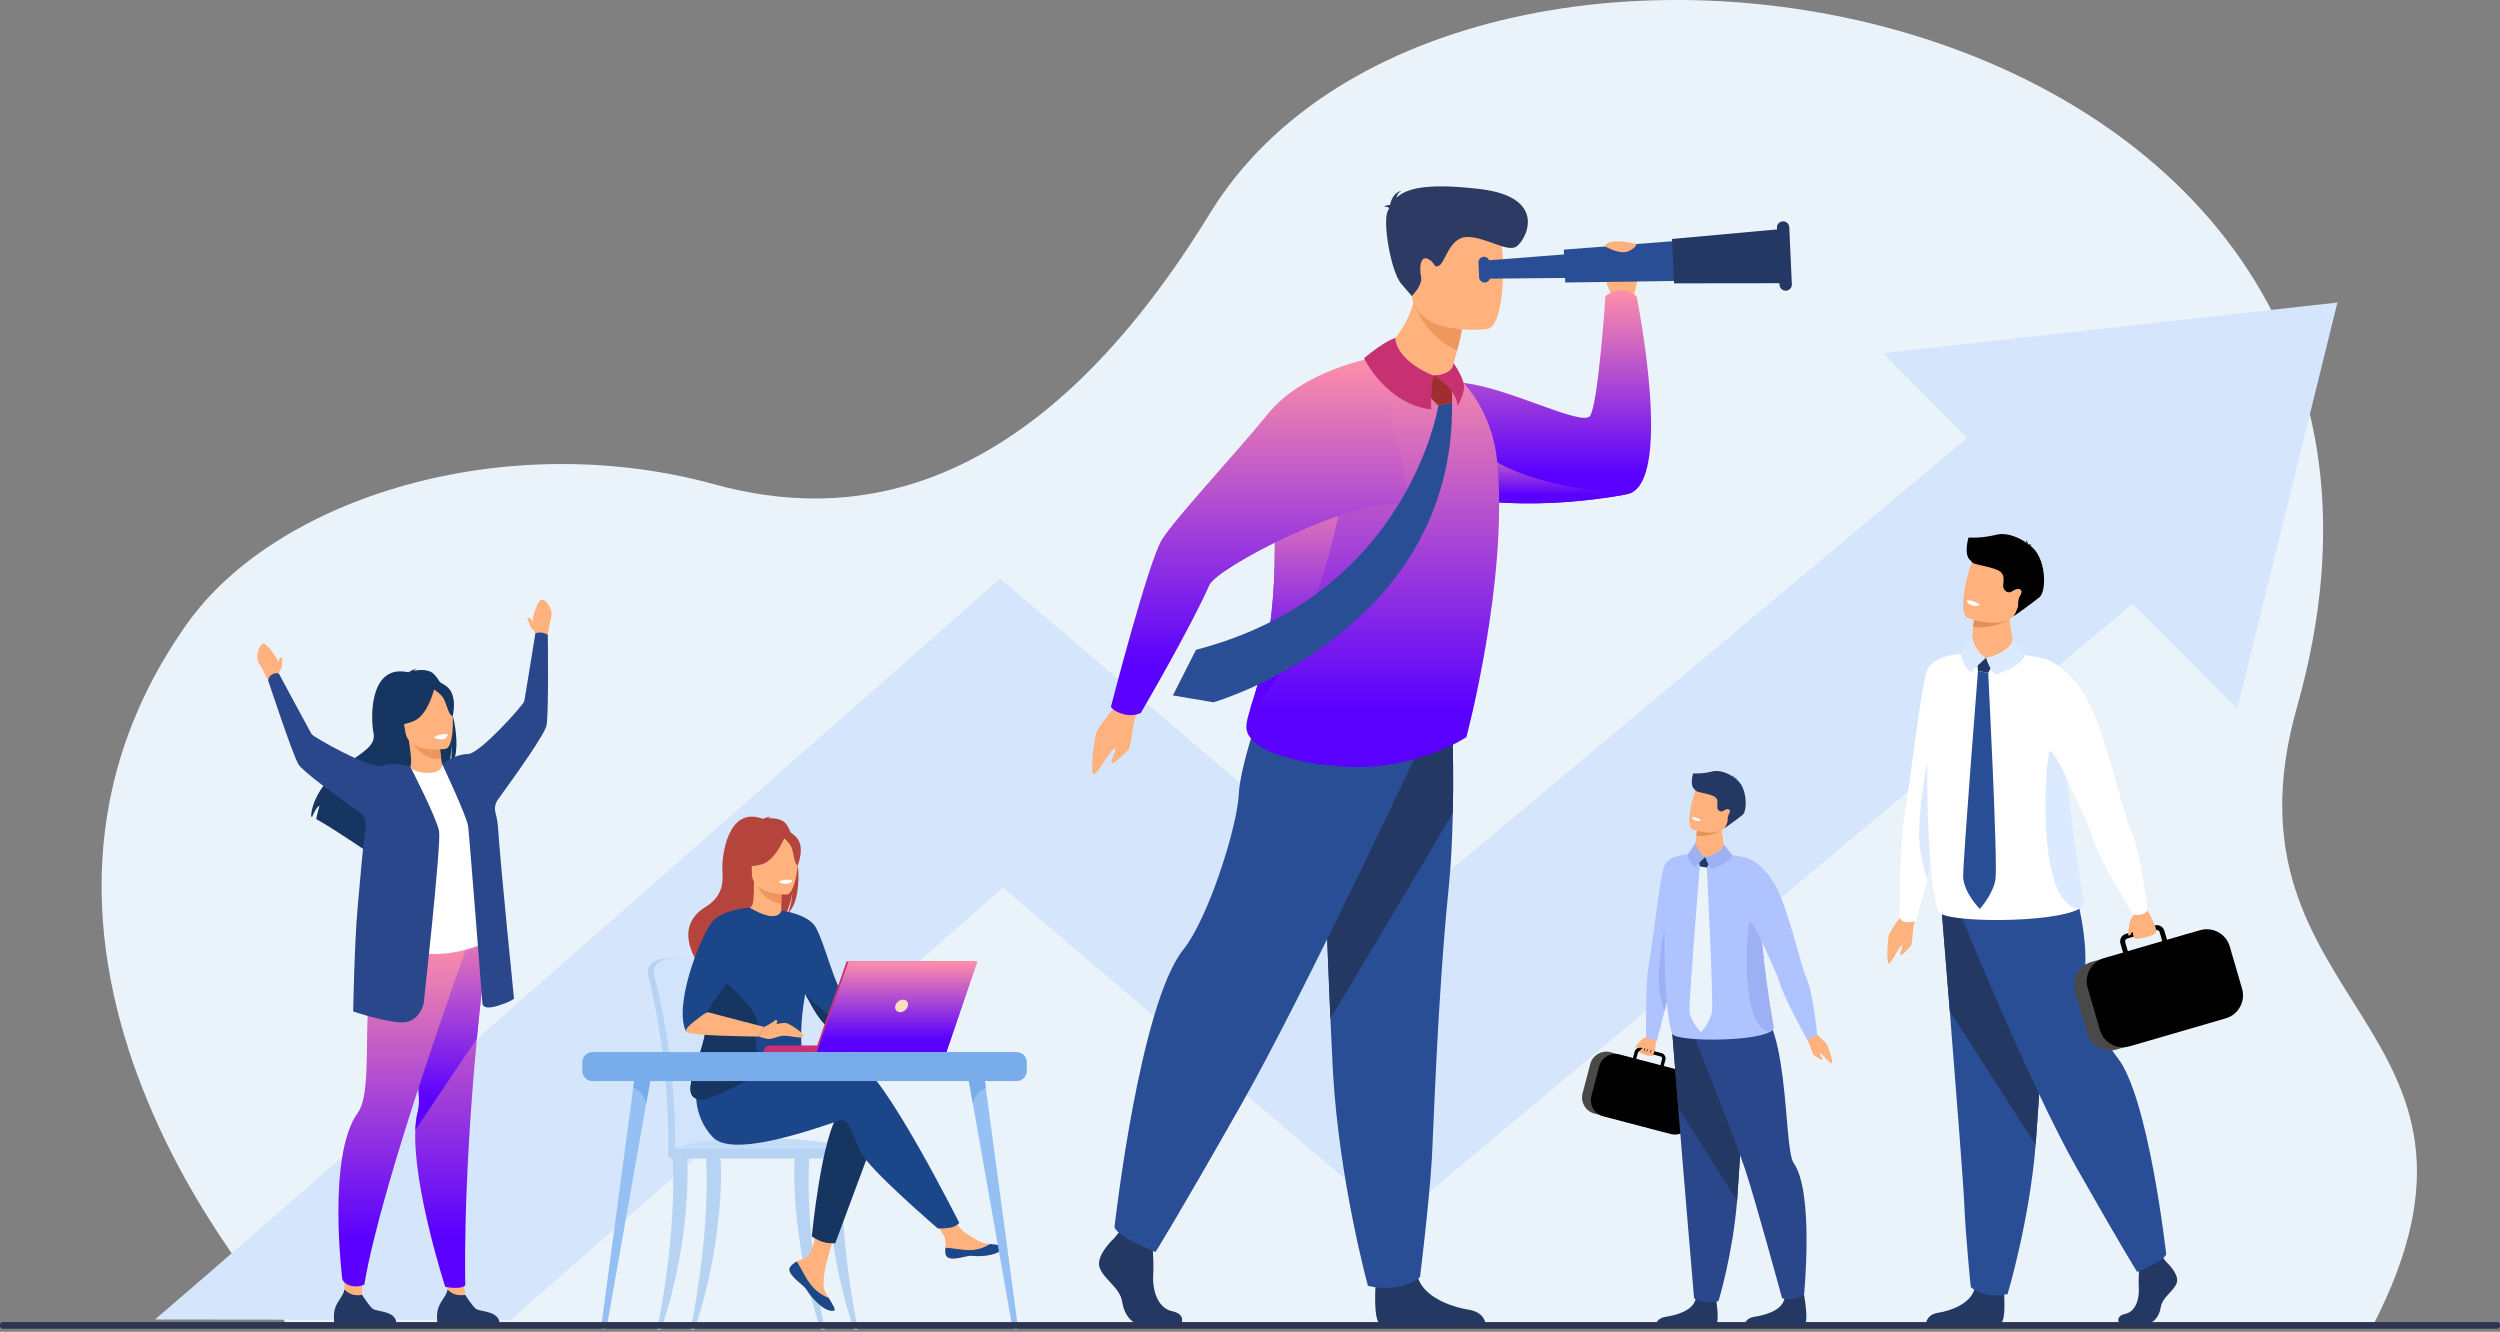 <svg width="428" height="228" viewBox="0 0 428 228" fill="none" xmlns="http://www.w3.org/2000/svg">
<rect x="0" y="0" width="428" height="228" fill="#808080" stroke="none"/>
<path d="M49.461 227.008C49.461 227.008 -9.038 164.838 31.981 106.844C47.288 85.203 86.365 73.052 122.287 82.91C143.505 88.732 175.684 87.873 207.127 36.547C250.005 -33.448 428 -1.62 393.256 121.016C378.621 172.674 433.169 175.025 406.149 227.119L49.461 227.008Z" fill="#EBF3FA"/>
<path d="M366.167 102.465L238.744 209.066L171.7 151.952C159.152 163.002 139.772 180.058 120.277 197.172C106.954 208.869 96.167 218.319 87.424 225.969L26.531 225.898C43.417 211.521 111.408 151.774 157.214 111.396L171.219 99.05L238.991 156.786L338.466 73.565L366.167 102.465Z" fill="#D5E5FB"/>
<path d="M322.335 60.457L383.023 121.329L400.166 51.79L322.335 60.457Z" fill="#D5E5FB"/>
<path d="M123.391 188.719C123.164 183.145 122.675 178.295 122.091 174.915C121.159 169.525 120.319 166.424 120.31 166.392C120.187 165.918 118.413 164 114.469 164.058C110.526 164.118 110.899 166.633 110.899 166.633C110.899 166.717 110.911 166.796 110.927 166.856C110.964 166.986 114.586 180.113 114.429 197.061C114.427 197.298 114.4 197.71 114.417 197.983C114.417 197.985 123.557 198.219 123.559 197.983C123.878 196.502 123.722 192.398 123.391 188.719Z" fill="#B7D3F3"/>
<path d="M124.54 196.976C124.536 197.213 124.412 197.402 124.26 197.402H124.256C124.104 197.399 123.983 197.209 123.981 196.976H116.149C116.146 197.213 116.021 197.402 115.869 197.402H115.866C115.71 197.399 115.587 197.203 115.591 196.963C115.636 192.112 115.359 187.581 114.94 183.584C113.9 173.612 111.974 166.948 111.946 166.856C111.929 166.796 111.919 166.717 111.919 166.633C111.919 166.633 111.545 164.118 115.489 164.058C119.434 163.998 121.208 165.918 121.331 166.392C121.337 166.416 121.813 168.172 122.444 171.329C122.653 172.374 122.879 173.573 123.111 174.915C123.695 178.297 124.184 183.145 124.41 188.719C124.742 192.398 124.858 195.496 124.54 196.976Z" fill="#D2E3FC"/>
<path d="M115.011 197.402H145.719C145.719 197.402 145.004 194.509 127.221 194.939C114.636 195.245 115.011 197.402 115.011 197.402Z" fill="#C5DCF8"/>
<path d="M112.513 227.629C116.073 209.605 115.157 198.545 115.154 198.405C115.144 198.129 115.657 197.876 115.932 197.866C116.21 197.862 117.44 197.784 117.581 198.022C117.767 198.333 118.484 211.96 113.178 227.629H112.513Z" fill="#B7D3F3"/>
<path d="M141.183 227.629C137.623 209.605 138.539 198.545 138.542 198.405C138.552 198.129 138.041 197.876 137.764 197.866C137.485 197.862 136.256 197.784 136.115 198.022C135.929 198.333 135.212 211.96 140.518 227.629H141.183Z" fill="#B7D3F3"/>
<path d="M146.865 227.629C143.305 209.605 144.221 198.545 144.224 198.405C144.234 198.129 143.721 197.876 143.445 197.866C143.167 197.862 141.937 197.784 141.796 198.022C141.61 198.333 140.894 211.96 146.2 227.629H146.865Z" fill="#B7D3F3"/>
<path d="M118.233 227.629C121.793 209.605 120.878 198.545 120.874 198.405C120.865 198.129 121.378 197.876 121.653 197.866C121.931 197.862 123.161 197.784 123.302 198.022C123.488 198.333 124.205 211.96 118.898 227.629H118.233Z" fill="#B7D3F3"/>
<path d="M145.737 198.326H115.031C114.685 198.326 114.401 198.043 114.401 197.697V197.284C114.401 196.938 114.685 196.654 115.031 196.654H145.739C146.085 196.654 146.368 196.938 146.368 197.284V197.697C146.366 198.043 146.083 198.326 145.737 198.326Z" fill="#B7D3F3"/>
<path d="M144.659 170.594L154.867 168.384L155.467 169.848C155.467 169.848 144.204 176.549 143.149 176.223C142.094 175.894 144.659 170.594 144.659 170.594Z" fill="#FFB27D"/>
<path d="M135.379 216.759C135.123 217.052 135.09 217.379 135.217 217.729C135.217 217.73 135.218 217.732 135.22 217.734C135.455 218.381 136.226 219.103 137.125 219.823C137.239 219.915 137.341 219.999 137.43 220.078C137.453 220.099 137.477 220.119 137.498 220.14C137.516 220.156 137.534 220.172 137.552 220.187C138.388 220.959 138.074 221.135 139.578 222.702C141.293 224.486 142.474 224.519 142.809 224.355C143.094 224.216 142.517 223.27 141.876 222.206C141.845 222.155 141.814 222.103 141.782 222.051C141.696 221.91 141.612 221.766 141.528 221.624C140.779 220.344 140.971 219.743 141.148 217.837C141.292 216.288 143.557 209.186 143.557 209.186L140.27 208.62C140.27 208.62 139.28 214.275 138.189 215.146C137.607 215.61 136.953 215.617 136.393 215.96C136.354 215.984 136.315 216.009 136.277 216.034C135.959 216.246 135.636 216.465 135.379 216.759Z" fill="#FFB27D"/>
<path d="M135.379 216.759C135.123 217.052 135.09 217.379 135.217 217.729C135.217 217.73 135.218 217.732 135.22 217.734C135.506 218.379 136.26 219.098 137.128 219.816C137.241 219.91 137.341 219.997 137.43 220.078C137.453 220.099 137.477 220.119 137.498 220.14C137.516 220.156 137.534 220.172 137.552 220.187C138.388 220.959 138.074 221.135 139.578 222.702C141.293 224.486 142.474 224.519 142.809 224.355C143.094 224.216 142.517 223.27 141.876 222.206C141.542 222.083 139.99 221.454 138.819 219.954C137.786 218.637 137.097 216.942 136.393 215.962C136.354 215.986 136.315 216.01 136.277 216.036C135.959 216.246 135.636 216.465 135.379 216.759Z" fill="#1C468A"/>
<path d="M161.884 214.706C162.086 215.721 163.533 215.551 165.149 215.156C166.766 214.761 166.381 215.23 168.68 214.976C170.98 214.722 171.677 213.864 171.747 213.521C171.81 213.217 170.674 213.11 169.454 212.971C169.3 212.953 169.146 212.936 168.993 212.916C167.617 212.743 166.609 211.856 165.358 211.126C164.173 210.435 162.406 207.621 162.406 207.621L159.252 207.87C159.252 207.87 160.908 210.384 161.547 211.477C161.924 212.12 161.903 212.969 161.856 213.627C161.835 213.984 161.812 214.348 161.884 214.706Z" fill="#FFB27D"/>
<path d="M165.149 215.156C166.766 214.761 166.381 215.23 168.68 214.976C170.98 214.722 171.677 213.864 171.747 213.521C171.81 213.217 170.674 213.11 169.454 212.971L169.442 212.994C169.442 212.994 168.064 213.971 166.149 214.018C164.589 214.055 162.937 213.609 161.859 213.627C161.835 213.983 161.812 214.348 161.884 214.706C162.086 215.721 163.533 215.551 165.149 215.156Z" fill="#1C468A"/>
<path d="M154.865 168.384C154.865 168.384 155.616 166.542 156.443 166.468C157.27 166.393 159.9 165.979 160.087 166.354C160.275 166.73 160.087 168.083 159.524 168.571C158.961 169.06 155.467 169.848 155.467 169.848L154.865 168.384Z" fill="#FFB27D"/>
<path d="M149.797 194.539L143 212.832C143 212.832 141.957 212.932 140.955 212.644C140.034 212.379 138.978 211.681 138.978 211.681C138.978 211.681 140.664 194.117 143.755 190.465C146.847 186.811 149.797 194.539 149.797 194.539Z" fill="#163560"/>
<path d="M122.913 187.139C122.913 187.139 142.444 180.535 146.8 181.94C151.156 183.344 164.235 209.366 164.235 209.366C164.235 209.366 163.94 209.759 163.135 210.06C162.385 210.341 160.571 210.322 160.571 210.322C160.571 210.322 148.768 200.205 147.363 197.255C145.959 194.305 145.395 191.494 143.991 191.775C142.586 192.057 125.865 198.661 122.072 194.725C118.279 190.792 119.271 185.68 119.271 185.68L122.913 187.139Z" fill="#1C468A"/>
<path d="M134.048 140.571C133.204 140.092 132.192 140.039 131.485 140.081C131.668 139.893 132.026 139.823 132.026 139.823C131.587 139.759 130.608 140.194 130.608 140.194C124.504 137.843 123.544 146.83 123.672 148.918C123.8 151.005 123.815 153.409 120.767 155.282C114.772 158.967 119.83 165.4 119.83 165.4C119.877 165.427 122.62 170.078 122.62 170.078C122.467 168.39 130.252 159.487 134.314 156.82C135.302 155.363 135.654 152.792 135.68 152.59C135.51 154.629 135.16 155.773 134.848 156.417C138.288 153.252 136.285 141.843 134.048 140.571Z" fill="#B5453C"/>
<path d="M134.073 156.953C134.094 156.962 132.111 157.99 130.621 157.584C129.219 157.202 128.304 155.383 128.321 155.38C128.915 155.261 129.087 154.446 129.074 150.939L129.342 150.993L133.856 151.886C133.856 151.886 133.754 153.307 133.751 154.643C133.747 155.766 133.815 156.833 134.073 156.953Z" fill="#FFB27D"/>
<path d="M133.856 151.884C133.856 151.884 133.754 153.305 133.751 154.642C131.225 154.57 129.889 152.266 129.342 150.989L133.856 151.884Z" fill="#ED975D"/>
<path d="M128.876 150.501C128.876 150.501 127.553 148.41 127.236 146.622C127.009 145.345 127.659 140.613 132.414 141.294C132.414 141.294 133.794 141.43 135.094 142.307C136.126 143.005 137.617 144.51 135.95 148.64L135.518 150.035L128.876 150.501Z" fill="#B5453C"/>
<path d="M134.699 153.151C134.699 153.151 128.724 153.25 128.719 149.528C128.715 145.806 127.941 143.312 131.757 143.092C135.571 142.872 136.314 144.291 136.618 145.533C136.922 146.775 136.254 153.03 134.699 153.151Z" fill="#FFB27D"/>
<path d="M134.479 143.002C134.479 143.002 132.843 147.368 130.333 148.013C127.821 148.659 126.732 147.986 126.732 147.986C126.732 147.986 128.658 146.457 129.058 143.785C129.058 143.787 133.244 140.922 134.479 143.002Z" fill="#B5453C"/>
<path d="M134.073 143.356C134.073 143.356 135.294 144.33 135.592 145.279C135.89 146.227 136.024 148.177 136.592 148.11C136.592 148.11 137.825 145.143 136.44 143.463C134.972 141.683 134.073 143.356 134.073 143.356Z" fill="#B5453C"/>
<path d="M120.767 173.026C120.178 170.555 122.183 165.761 124.276 161.789C126.174 158.19 128.145 155.273 128.323 155.378C133.331 158.351 133.783 155.88 133.783 155.88C133.785 155.88 138.332 156.483 139.62 158.7C141.217 161.451 142.944 169.138 144.659 170.594C144.395 171.4 144.509 171.829 144.789 172.827C144.848 173.041 144.915 173.245 144.988 173.438C145.247 174.14 145.569 174.709 145.849 175.205C144.976 175.734 143.293 176.742 142.054 176.017C140.164 174.91 138.688 171.543 137.858 170.201C137.854 170.196 137.851 170.191 137.848 170.186C136.044 180.399 138.497 182.726 137.256 183.802C135.945 184.94 134.071 183.26 129.949 185.047C127.245 186.22 123.494 187.916 120.968 188.21C119.643 188.366 118.656 188.136 118.334 187.241C117.395 184.642 121.892 177.739 120.767 173.026Z" fill="#1C468A"/>
<path d="M133.372 150.895C133.372 150.895 133.484 151.368 134.66 151.295C134.66 151.295 135.647 151.234 135.618 150.714C135.616 150.714 134.658 150.345 133.372 150.895Z" fill="white"/>
<path d="M118.332 187.243C118.654 188.138 119.643 188.367 120.966 188.212C122.714 187.45 130.266 184.524 130.182 182.543C130.056 179.608 128.731 179.514 129.668 175.892C130.42 172.984 123.442 167.575 122.329 166.4C120.237 170.369 120.178 170.557 120.767 173.028C121.892 177.739 117.395 184.642 118.332 187.243Z" fill="#163560"/>
<path d="M117.478 176.656C118.817 174.776 120.212 173.781 121.13 173.281C120.918 172.737 126.763 165.571 126.763 164.461C126.763 163.336 128.323 155.376 128.323 155.376C128.323 155.376 123.454 155.677 121.767 158.029C119.657 160.971 115.278 172.287 117.478 176.656Z" fill="#1C468A"/>
<path d="M121.13 173.282L130.86 175.821L129.948 177.46C129.948 177.46 118.105 177.378 117.478 176.656C116.85 175.936 121.13 173.282 121.13 173.282Z" fill="#FFB27D"/>
<path d="M137.856 170.203C138.686 171.544 140.16 174.912 142.052 176.019C143.292 176.742 144.975 175.735 145.847 175.206C145.569 174.711 145.245 174.141 144.986 173.439C144.29 173.598 143.442 173.802 142.894 173.967C141.829 174.287 137.856 170.203 137.856 170.203Z" fill="#163560"/>
<path d="M130.86 175.821C130.86 175.821 133.916 174.957 134.644 175.159C135.372 175.362 137.866 177.012 137.515 177.462C137.163 177.91 134.968 177.193 133.956 177.329C132.945 177.465 132.163 177.964 131.435 177.855C130.707 177.747 129.946 177.462 129.946 177.462L130.86 175.821Z" fill="#FFB27D"/>
<path d="M130.86 175.821C130.86 175.821 132.356 175.053 132.781 174.616C132.835 174.561 132.925 174.572 132.967 174.637C133.081 174.816 133.187 175.164 132.663 175.509C131.909 176.006 130.86 175.821 130.86 175.821Z" fill="#FFB27D"/>
<path d="M144.983 180.121H130.726C130.726 179.493 131.234 178.985 131.862 178.985H144.983V180.121Z" fill="#C73172"/>
<path d="M144.942 164.592H166.984L161.698 180.121H139.512L144.942 164.592Z" fill="#C73172"/>
<path d="M167.31 164.594L162.021 180.119H139.837L145.266 164.594H167.31Z" fill="url(#paint0_linear)"/>
<path d="M155.425 172.213C155.288 172.806 154.697 173.287 154.103 173.287C153.509 173.287 153.14 172.806 153.276 172.213C153.414 171.619 154.004 171.138 154.598 171.138C155.192 171.138 155.563 171.62 155.425 172.213Z" fill="#F9DDBF"/>
<path d="M167.31 164.594L162.021 180.121H147.329C157.061 176.799 159.652 166.67 160.087 164.594H167.31Z" fill="url(#paint1_linear)"/>
<path d="M103.318 227.629C103.596 227.629 103.836 227.433 103.883 227.166L106.652 211.474L110.634 188.906L111.747 182.595L108.911 182.514L108.419 186.178L104.964 211.922L102.915 227.182C102.883 227.419 103.072 227.629 103.318 227.629Z" fill="#95C0F4"/>
<path d="M108.419 186.178C110.257 186.989 110.634 188.906 110.634 188.906L111.747 182.595L108.911 182.514L108.419 186.178Z" fill="#78ACEA"/>
<path d="M173.863 227.629C173.585 227.629 173.346 227.433 173.299 227.166L170.53 211.474L166.547 188.906L165.434 182.595L168.271 182.514L168.763 186.178L172.218 211.922L174.266 227.182C174.299 227.419 174.109 227.629 173.863 227.629Z" fill="#95C0F4"/>
<path d="M168.763 186.178C166.926 186.989 166.547 188.906 166.547 188.906L165.434 182.595L168.271 182.514L168.763 186.178Z" fill="#78ACEA"/>
<path d="M101.425 185.073H174.056C175.008 185.073 175.786 184.294 175.786 183.343V181.848C175.786 180.896 175.008 180.118 174.056 180.118H101.425C100.473 180.118 99.695 180.896 99.695 181.848V183.343C99.695 184.294 100.473 185.073 101.425 185.073Z" fill="#78ACEA"/>
<path d="M427.515 227.479H0.485C0.218 227.479 0 227.26 0 226.993V226.828C0 226.561 0.218 226.343 0.485 226.343H427.515C427.782 226.343 428 226.561 428 226.828V226.993C428 227.262 427.782 227.479 427.515 227.479Z" fill="#2E3552"/>
<path d="M281.834 177.477C281.834 177.477 279.951 179.813 280.54 180.132C281.129 180.451 282.685 181.046 283.053 180.671C283.42 180.296 283.535 177.541 283.535 177.541L281.834 177.477Z" fill="#FFB27D"/>
<path d="M281.91 177.516C281.91 177.516 281.14 177.783 280.837 178.184C280.535 178.585 279.865 179.195 280.028 179.365C280.192 179.535 281.155 178.786 281.155 178.786L281.91 177.516Z" fill="#FFB27D"/>
<path d="M288.956 146.272C288.956 146.272 286.833 166.042 286.644 166.605C286.603 166.728 286.437 167.353 286.202 168.254C285.867 169.541 285.396 171.389 284.948 173.145C284.271 175.799 283.652 178.249 283.652 178.249L281.808 177.642C281.808 177.642 281.713 168.034 282.187 165.822C282.663 163.608 284.179 150.017 284.945 148.188C285.708 146.358 288.956 146.272 288.956 146.272Z" fill="#AEC3FF"/>
<path d="M284.54 193.68L272.958 190.643C271.452 190.248 270.541 188.691 270.935 187.183L272.251 182.163C272.646 180.655 274.203 179.745 275.711 180.14L287.293 183.178C288.799 183.573 289.71 185.129 289.314 186.638L287.998 191.657C287.605 193.166 286.048 194.075 284.54 193.68Z" fill="#494949"/>
<path d="M273.78 182.561L272.448 187.639C272.191 188.623 272.486 189.626 273.138 190.317C273.355 190.547 273.61 190.741 273.898 190.89C273.898 190.89 273.898 190.89 273.9 190.89C274.08 190.984 274.272 191.059 274.476 191.112L286.038 194.143C287.551 194.539 289.113 193.627 289.511 192.114L290.843 187.036C291.239 185.523 290.327 183.959 288.814 183.563L284.833 182.519L285.118 181.437C285.249 180.936 284.948 180.422 284.448 180.291L284.011 180.176L281.59 179.542L280.988 179.385C280.747 179.321 280.493 179.355 280.276 179.482C280.059 179.608 279.905 179.812 279.842 180.053L279.557 181.136L277.251 180.53C277.159 180.506 277.07 180.488 276.978 180.474C276.976 180.474 276.976 180.474 276.976 180.474C276.049 180.326 275.132 180.655 274.5 181.294C274.164 181.636 273.91 182.066 273.78 182.561ZM284.265 182.37L280.127 181.286L280.412 180.203C280.46 180.017 280.653 179.904 280.839 179.954L281.878 180.226L283.784 180.726L284.299 180.86C284.334 180.87 284.367 180.885 284.396 180.902C284.522 180.982 284.589 181.137 284.55 181.288L284.265 182.37Z" fill="black"/>
<path d="M282.935 180.723C282.935 180.723 283.449 179.857 283.257 179.555C283.064 179.252 282.37 180.453 282.37 180.453C282.37 180.453 282.844 179.422 282.668 179.252C282.491 179.082 281.765 180.267 281.765 180.267C281.765 180.267 282.216 179.265 282.058 179.231C281.899 179.197 281.36 180.072 281.36 180.072C281.36 180.072 281.64 179.323 281.384 179.359C281.129 179.394 280.575 180.079 280.575 180.079L282.935 180.723Z" fill="#FFB27D"/>
<path d="M286.202 168.253C285.867 169.539 285.396 171.387 284.948 173.143C284.658 172.331 284.292 171.038 284.059 169.266C283.632 165.994 284.945 159.024 284.945 159.024L286.202 168.253Z" fill="#9DB0F4"/>
<path d="M310.496 176.663C310.496 176.663 312.55 178.331 312.804 178.852C313.058 179.373 313.696 181.302 313.662 181.924C313.628 182.545 312.089 180.501 311.636 180.336C311.183 180.171 312.108 181.176 312.005 181.391C311.901 181.606 310.938 180.902 310.569 180.673C310.202 180.443 309.943 178.883 309.396 178.033C308.849 177.185 310.496 176.663 310.496 176.663Z" fill="#FFB27D"/>
<path d="M283.553 226.608H293.79C294.523 226.111 293.592 221.247 293.592 221.247C293.592 221.247 290.798 220.187 290.315 222.342C289.832 224.496 286.757 225.182 285.129 225.445C284.016 225.627 283.663 226.239 283.553 226.608Z" fill="#233862"/>
<path d="M298.735 226.608H308.972C309.705 226.111 308.775 221.247 308.775 221.247C308.775 221.247 305.98 220.187 305.498 222.342C305.014 224.496 301.939 225.182 300.311 225.445C299.198 225.627 298.847 226.239 298.735 226.608Z" fill="#233862"/>
<path d="M286.307 176.994C286.307 176.994 286.767 182.736 287.309 189.636C288.043 199.011 290.026 222.253 290.026 222.253C290.026 222.253 291.325 223.362 294.204 222.755C294.204 222.755 296.654 214.737 297.387 205.584C297.398 205.433 297.41 205.283 297.421 205.132C298.102 195.816 299.162 176.197 299.162 176.197L286.307 176.994Z" fill="#2B478B"/>
<path d="M286.15 175.01C286.15 175.01 286.767 182.736 287.309 189.636L297.389 205.585C297.4 205.435 297.411 205.284 297.423 205.134C298.104 195.818 299.164 176.198 299.164 176.198L286.15 175.01Z" fill="#233862"/>
<path d="M289.087 175.01C289.087 175.01 296.398 193.209 298.735 200.106C300.4 205.021 305.095 222.257 305.095 222.257C305.095 222.257 307.137 222.878 308.852 221.677C308.852 221.677 310.598 204.066 307.071 199.101C305.198 196.467 306.605 171.714 299.015 171.502C291.426 171.292 289.087 175.01 289.087 175.01Z" fill="#2B478B"/>
<path d="M303.019 176.663C299.97 178.383 286.911 178.344 286.305 176.994C284.954 173.98 284.616 158.663 285.254 153.964C285.254 153.964 285.584 146.743 286.305 147.062C291.129 144.845 298.937 146.858 298.937 146.858C301.043 147.478 300.861 152.289 301.449 159.045C301.525 159.916 301.607 160.823 301.701 161.76C302.117 165.932 302.721 170.725 303.64 175.781C303.703 176.114 303.472 176.409 303.019 176.663Z" fill="#AEC3FF"/>
<path d="M295.33 146.047C295.249 147.339 293.565 147.193 291.539 146.73C289.514 146.269 290.247 145.075 290.247 145.075C290.247 145.075 290.277 144.157 290.406 143.058C290.453 142.659 290.511 142.233 290.587 141.82C290.623 141.618 290.663 141.419 290.709 141.226C290.972 140.09 294.754 141.186 294.727 141.492C294.654 142.317 295.251 145.033 295.33 146.047Z" fill="#FFB27D"/>
<path d="M290.99 148.301L290.83 146.517L293.071 146.94L292.209 148.533L290.99 148.301Z" fill="#233862"/>
<path d="M290.296 144.235L288.956 146.272C288.956 146.272 288.956 147.525 290.118 148.434L291.95 146.728C291.951 146.728 290.767 146.277 290.296 144.235Z" fill="#9DB0F4"/>
<path d="M291.951 146.728C291.951 146.728 292.332 148.091 293.065 148.716C293.065 148.716 295.924 147.947 296.607 146.481L295.117 144.558C295.117 144.558 295.044 146.013 291.951 146.728Z" fill="#9DB0F4"/>
<path d="M294.749 142.134C294.749 142.134 292.929 143.345 290.406 143.058C290.453 142.659 290.511 142.233 290.587 141.82C291.086 141.699 291.502 141.625 291.502 141.625L294.749 142.134Z" fill="#E2915A"/>
<path d="M295.905 140.759C295.015 143.207 291.769 142.583 290.385 142.189C289.995 142.079 289.754 141.987 289.754 141.987C289.327 141.793 289.194 141.047 289.231 140.105C289.306 138.241 290.04 135.61 290.464 134.975C291.1 134.02 292.16 133.051 295.309 134.402C298.462 135.754 297.046 137.621 295.905 140.759Z" fill="#FFB27D"/>
<path d="M298.337 139.501C297.343 140.312 295.207 141.812 295.207 141.812C295.207 141.812 295.445 141.531 295.735 140.722C295.767 140.629 295.779 140.495 295.774 140.353C295.761 139.956 295.858 139.56 296.065 139.221C296.194 139.009 296.243 138.791 296.078 138.636C295.808 138.38 295.347 138.615 295.046 138.822C294.846 138.958 294.584 138.966 294.379 138.838C294.377 138.838 294.376 138.836 294.376 138.836C293.526 138.304 294.463 137.367 293.774 136.589C293.083 135.81 290.095 135.703 290.215 135.216C289.196 134.64 289.838 132.514 289.857 132.401C289.857 132.401 291.322 132.53 293.149 132.074C294.633 131.702 296.269 132.655 296.787 133.046C296.787 132.952 296.771 132.821 296.704 132.684C296.704 132.684 296.929 132.905 296.924 133.164C296.947 133.187 296.957 133.203 296.95 133.206C296.95 133.206 297.246 133.2 297.418 133.315C297.418 133.315 297.292 133.274 297.232 133.351C297.225 133.359 297.216 133.365 297.206 133.37C299.191 134.775 299.162 138.827 298.337 139.501Z" fill="#233862"/>
<path d="M291.209 140.404C291.209 140.404 291.048 140.713 290.246 140.458C290.246 140.458 289.571 140.243 289.683 139.888C289.683 139.887 290.411 139.798 291.209 140.404Z" fill="white"/>
<path d="M290.99 148.362C290.99 148.362 289.202 170.965 289.226 172.849C289.251 174.733 291.209 176.725 291.209 176.725C291.209 176.725 292.769 175.018 293.073 173.216C293.377 171.415 292.21 148.595 292.21 148.595L290.99 148.362Z" fill="#EBF3FA"/>
<path d="M298.939 146.86C298.939 146.86 301.826 147.551 304.109 151.936C306.393 156.321 308.195 165.165 309.284 167.5C310.375 169.835 311.121 177.187 311.121 177.187L309.396 178.033C309.396 178.033 305.229 170.499 304.614 168.028C304.281 166.691 299.187 155.99 299.187 155.99L298.939 146.86Z" fill="#AEC3FF"/>
<path d="M303.019 176.663C303.017 176.663 303.017 176.663 303.015 176.663C297.578 175.881 299.136 157.886 299.564 157.815C299.991 157.744 301.554 161.032 301.554 161.032L301.703 161.762C302.119 165.934 302.722 170.727 303.642 175.782C303.703 176.114 303.472 176.409 303.019 176.663Z" fill="#9DB0F4"/>
<path d="M370.855 216.032C370.855 216.032 373.119 218.098 372.677 219.566C372.235 221.034 370.193 222.013 369.917 223.807C369.64 225.602 368.536 226.58 367.543 226.58C366.549 226.58 362.804 226.58 362.804 226.58C362.804 226.58 362.073 225.317 363.84 224.937C365.607 224.557 366.274 222.448 366.162 220.492C366.052 218.535 366.327 215.925 366.327 215.925L370.082 215.054L370.855 216.032Z" fill="#233862"/>
<path d="M343.083 221.375C343.083 221.375 343.489 226.076 342.495 226.567L329.776 226.541C329.776 226.541 329.776 225.073 331.818 224.746C333.861 224.419 337.45 223.223 338.058 220.56C338.665 217.896 343.083 221.375 343.083 221.375Z" fill="#233862"/>
<path d="M332.344 154.961C332.344 154.961 333.016 163.203 333.804 173.11C334.875 186.567 336.165 203.097 336.291 206.229C336.511 211.666 337.396 220.364 337.396 220.364C337.396 220.364 339.494 222.43 343.691 221.56C343.691 221.56 347.431 209.143 348.499 196.005C348.515 195.789 348.533 195.572 348.549 195.356C349.543 181.981 351.088 153.819 351.088 153.819L332.344 154.961Z" fill="#2A4E96"/>
<path d="M332.344 154.961C332.344 154.961 333.016 163.203 333.804 173.11L348.499 196.006C348.515 195.791 348.533 195.574 348.549 195.357C349.543 181.982 351.088 153.82 351.088 153.82L332.344 154.961Z" fill="#233862"/>
<path d="M335.408 155.94C335.408 155.94 347.499 185.787 355.451 199.814C363.403 213.841 365.887 217.755 365.887 217.755C365.887 217.755 370.442 215.961 370.857 214.737C370.857 214.737 367.816 187.658 362.492 181.057C359.484 177.327 356.888 169.051 357.019 165.135C357.243 158.382 354.707 150.556 354.707 150.556L335.408 155.94Z" fill="#2A4E96"/>
<path d="M325.752 156.379C325.752 156.379 323.494 159.436 323.327 160.251C323.161 161.067 322.967 163.98 323.237 164.832C323.507 165.685 324.915 162.288 325.485 161.897C326.054 161.505 325.129 163.234 325.35 163.497C325.572 163.759 326.659 162.436 327.088 161.983C327.517 161.531 327.316 159.267 327.773 157.89C328.229 156.513 325.752 156.379 325.752 156.379Z" fill="#FFB27D"/>
<path d="M335.709 111.952C335.709 111.952 332.658 140.353 332.386 141.162C332.327 141.339 332.089 142.237 331.75 143.531C331.27 145.38 330.592 148.033 329.948 150.558C328.977 154.37 327.928 157.668 327.928 157.668C327.928 157.668 327.467 157.966 326.357 157.872C325.599 157.808 325.19 157.16 325.19 157.16C325.19 157.16 325.302 143.216 325.981 140.038C326.664 136.858 328.842 117.332 329.944 114.704C331.043 112.075 335.709 111.952 335.709 111.952Z" fill="white"/>
<path d="M331.75 143.531C331.27 145.38 330.592 148.033 329.948 150.558C329.533 149.391 329.006 147.533 328.672 144.988C328.059 140.289 329.944 130.275 329.944 130.275L331.75 143.531Z" fill="#DCEAFF"/>
<path d="M355.911 155.613C351.532 158.084 332.77 158.029 331.901 156.089C329.959 151.759 329.474 129.754 330.389 123.004C330.389 123.004 330.864 112.631 331.901 113.089C338.83 109.906 350.048 112.796 350.048 112.796C353.072 113.688 352.812 120.598 353.656 130.304C353.765 131.555 353.885 132.859 354.021 134.206C354.618 140.199 355.485 147.084 356.806 154.346C356.895 154.824 356.561 155.248 355.911 155.613Z" fill="white"/>
<path d="M344.866 111.63C344.75 113.486 342.33 113.275 339.421 112.61C336.513 111.948 337.565 110.231 337.565 110.231C337.565 110.231 337.607 108.913 337.791 107.333C337.859 106.759 337.942 106.149 338.053 105.555C338.105 105.265 338.162 104.979 338.227 104.702C338.607 103.069 344.039 104.645 344 105.084C343.894 106.272 344.751 110.171 344.866 111.63Z" fill="#FFB27D"/>
<path d="M338.629 114.868L338.4 112.304L341.62 112.911L340.38 115.201L338.629 114.868Z" fill="#233862"/>
<path d="M337.633 109.024L335.709 111.952C335.709 111.952 335.709 113.753 337.379 115.059L340.01 112.609C340.01 112.609 338.309 111.96 337.633 109.024Z" fill="#DCEAFF"/>
<path d="M340.01 112.609C340.01 112.609 340.555 114.565 341.609 115.463C341.609 115.463 345.717 114.358 346.696 112.254L344.557 109.492C344.557 109.49 344.454 111.581 340.01 112.609Z" fill="#DCEAFF"/>
<path d="M344.03 106.008C344.03 106.008 341.415 107.747 337.791 107.335C337.859 106.76 337.942 106.15 338.053 105.556C338.769 105.383 339.367 105.275 339.367 105.275L344.03 106.008Z" fill="#E2915A"/>
<path d="M345.69 104.032C344.412 107.55 339.746 106.652 337.761 106.087C337.201 105.928 336.854 105.797 336.854 105.797C336.241 105.519 336.05 104.448 336.103 103.095C336.209 100.417 337.267 96.636 337.874 95.725C338.787 94.355 340.309 92.962 344.835 94.902C349.362 96.84 347.329 99.523 345.69 104.032Z" fill="#FFB27D"/>
<path d="M349.185 102.224C347.756 103.389 344.688 105.545 344.688 105.545C344.688 105.545 345.03 105.142 345.447 103.978C345.494 103.846 345.51 103.653 345.504 103.448C345.486 102.878 345.624 102.308 345.923 101.823C346.111 101.519 346.177 101.205 345.941 100.981C345.552 100.614 344.891 100.951 344.457 101.248C344.17 101.444 343.795 101.456 343.5 101.273C343.499 101.271 343.497 101.271 343.496 101.27C342.275 100.506 343.622 99.159 342.631 98.041C341.638 96.923 337.346 96.771 337.518 96.069C336.052 95.242 336.976 92.186 337.003 92.025C337.003 92.025 339.105 92.211 341.732 91.555C343.863 91.02 346.213 92.389 346.957 92.953C346.957 92.819 346.934 92.63 346.839 92.432C346.839 92.432 347.161 92.751 347.156 93.123C347.188 93.156 347.203 93.178 347.193 93.185C347.193 93.185 347.619 93.177 347.866 93.34C347.866 93.34 347.685 93.284 347.599 93.392C347.59 93.405 347.577 93.413 347.562 93.421C350.412 95.434 350.37 101.257 349.185 102.224Z" fill="black"/>
<path d="M338.943 103.524C338.943 103.524 338.714 103.967 337.561 103.6C337.561 103.6 336.592 103.291 336.754 102.781C336.752 102.779 337.798 102.652 338.943 103.524Z" fill="white"/>
<path d="M338.63 114.868C338.63 114.868 336.06 147.341 336.095 150.046C336.131 152.752 338.942 155.613 338.942 155.613C338.942 155.613 341.182 153.162 341.62 150.572C342.057 147.983 340.38 115.201 340.38 115.201L338.63 114.868Z" fill="#2A4E96"/>
<path d="M355.911 155.613C355.909 155.613 355.909 155.613 355.906 155.613C348.095 154.489 350.333 128.639 350.946 128.537C351.559 128.435 353.805 133.157 353.805 133.157L354.021 134.206C354.618 140.2 355.485 147.084 356.806 154.346C356.895 154.824 356.561 155.248 355.911 155.613Z" fill="#DCEAFF"/>
<path d="M378.872 174.87L362.354 179.676C360.205 180.303 357.933 179.055 357.309 176.906L355.226 169.749C354.6 167.6 355.848 165.328 357.997 164.703L374.514 159.897C376.663 159.27 378.935 160.518 379.56 162.667L381.642 169.825C382.269 171.974 381.023 174.244 378.872 174.87Z" fill="#494949"/>
<path d="M357.403 169.109L359.51 176.349C359.917 177.751 361.023 178.77 362.337 179.141C362.772 179.264 363.232 179.316 363.698 179.285C363.699 179.285 363.699 179.285 363.699 179.285H363.701C363.991 179.267 364.283 179.217 364.575 179.133L381.061 174.335C383.218 173.707 384.471 171.428 383.843 169.271L381.736 162.03C381.107 159.872 378.828 158.62 376.671 159.248L370.994 160.9L370.544 159.355C370.337 158.641 369.586 158.23 368.873 158.437L368.25 158.618L364.796 159.623L363.939 159.872C363.594 159.973 363.308 160.203 363.134 160.518C362.961 160.835 362.921 161.199 363.021 161.544L363.471 163.09L360.183 164.046C360.052 164.083 359.927 164.128 359.804 164.177C359.804 164.179 359.802 164.179 359.801 164.179H359.799C358.548 164.682 357.658 165.763 357.354 167.017V167.019C357.192 167.685 357.197 168.402 357.403 169.109ZM370.183 161.133L364.283 162.85L363.834 161.305C363.756 161.039 363.91 160.759 364.177 160.682L365.659 160.251L368.376 159.46L369.109 159.246C369.159 159.232 369.209 159.225 369.259 159.227C369.473 159.23 369.67 159.372 369.734 159.589L370.183 161.133Z" fill="black"/>
<path d="M365.235 156.511C365.235 156.511 364.722 160.795 365.683 160.733C366.645 160.672 368.993 160.211 369.154 159.474C369.315 158.736 367.355 155.296 367.355 155.296L365.235 156.511Z" fill="#FFB27D"/>
<path d="M365.358 156.5C365.358 156.5 364.623 157.413 364.56 158.131C364.497 158.85 364.146 160.106 364.476 160.186C364.805 160.267 365.407 158.623 365.407 158.623L365.358 156.5Z" fill="#FFB27D"/>
<path d="M350.049 112.796C350.049 112.796 354.199 113.79 357.477 120.09C360.757 126.389 363.347 139.096 364.913 142.45C366.479 145.803 367.67 155.867 367.67 155.867C367.67 155.867 367.426 156.367 366.583 156.55C365.928 156.693 365.256 156.636 365.256 156.636C365.256 156.636 359.089 146.757 358.204 143.208C357.725 141.287 350.407 125.914 350.407 125.914L350.049 112.796Z" fill="white"/>
<path d="M76.845 222.42L76.224 217.942L78.834 215.761L79.658 221.689L76.845 222.42Z" fill="#FFB27D"/>
<path d="M85.516 226.419H74.871C74.871 226.419 74.615 224.797 75.172 223.566C75.704 222.384 76.535 221.656 76.609 220.752C77.285 221.447 78.117 221.896 79.656 221.689C79.846 221.994 80.873 223.63 81.503 224.082C82.2 224.582 85.302 224.404 85.516 226.419Z" fill="#233862"/>
<path d="M83.377 161.969C82.681 167.568 82.111 172.849 81.648 177.768C79.171 203.985 79.658 220.009 79.658 220.009C79.658 220.009 79.478 220.483 77.942 220.489C77.075 220.494 76.224 220.305 76.224 220.305C76.224 220.305 70.678 203.186 71.106 193.444C71.157 192.272 71.295 191.207 71.538 190.29C72.868 185.306 66.613 166.244 73.413 159.145C80.211 152.048 83.697 159.399 83.377 161.969Z" fill="url(#paint2_linear)"/>
<path d="M83.377 161.969C82.681 167.568 82.111 172.849 81.648 177.768L71.106 193.444C71.157 192.272 71.295 191.207 71.538 190.29C72.868 185.306 66.613 166.244 73.413 159.145C80.211 152.048 83.697 159.399 83.377 161.969Z" fill="url(#paint3_linear)"/>
<path d="M91.754 108.556C91.754 108.556 91.497 107.276 91.209 106.3C91.081 105.868 91.973 103.031 92.589 102.682C93.206 102.332 94.813 104.243 94.358 105.711C94.125 106.465 93.741 108.917 93.741 108.917L91.754 108.556Z" fill="#FFB27D"/>
<path d="M91.754 108.556C91.754 108.556 91.419 107.815 91.117 107.693C90.814 107.574 90.489 106.36 90.267 105.879C90.267 105.879 90.482 105.565 90.858 105.97C91.088 106.218 91.597 106.941 91.597 106.941L91.754 108.556Z" fill="#FFB27D"/>
<path d="M47.812 112.859C47.748 112.993 47.657 113.234 47.576 113.461C47.575 113.399 47.575 113.338 47.573 113.278C47.568 112.828 45.887 110.375 45.194 110.221C44.502 110.067 43.526 112.365 44.39 113.636C44.833 114.288 45.918 116.521 45.918 116.521L47.711 115.595C47.711 115.595 47.814 114.788 48.068 114.584C48.322 114.38 48.277 113.126 48.35 112.6C48.351 112.6 48.054 112.362 47.812 112.859Z" fill="#FFB27D"/>
<path d="M58.995 221.077C58.844 219.642 58.807 215.866 58.807 215.866C58.807 215.866 62.653 214.636 62.513 215.481C61.817 219.632 62.006 221.687 62.006 221.687L60.451 222.616L58.995 221.077Z" fill="#FFB27D"/>
<path d="M80.164 161.485C80.164 161.485 65.304 202.221 62.378 219.89C62.378 219.89 61.7 220.356 60.437 220.201C59.003 220.026 58.609 219.029 58.609 219.029C58.609 219.029 55.925 197.852 61.26 190.498C64.925 185.448 59.679 163.262 68.217 161.483C76.756 159.706 80.164 161.485 80.164 161.485Z" fill="url(#paint4_linear)"/>
<path d="M77.525 122.516C77.525 122.515 77.525 122.515 77.525 122.516C77.522 122.497 77.519 122.479 77.512 122.463C77.425 122.104 77.331 121.751 77.229 121.401C77.229 121.4 77.229 121.4 77.229 121.4C76.918 120.329 76.548 119.309 76.148 118.408C75.918 117.891 75.68 117.413 75.436 116.987C75.399 116.921 75.363 116.859 75.328 116.798L75.326 116.796C74.751 115.831 74.161 115.163 73.628 114.958C72.657 114.582 71.576 114.687 70.832 114.841C70.996 114.613 71.366 114.483 71.366 114.483C70.89 114.483 69.919 115.098 69.919 115.098C63.074 113.568 63.475 123.249 63.942 125.444C64.406 127.638 62.202 128.705 59.095 130.951C53.164 135.236 53.263 139.777 53.263 139.777C53.316 139.799 53.374 139.825 53.436 139.856C53.674 139.268 54.18 138.157 54.711 137.92C54.697 137.972 54.264 139.414 54.142 140.22C55.044 140.718 56.295 141.489 57.653 142.359C57.653 142.359 57.653 142.359 57.655 142.361C59.472 143.523 61.475 144.861 63.082 145.947C63.006 145.505 62.93 144.874 63.042 144.518L63.553 146.104L63.62 146.311C64.645 147.005 65.455 147.562 65.864 147.847C65.906 147.876 65.943 147.902 65.977 147.924C66.097 148.007 66.162 148.052 66.162 148.052C66.026 147.492 66.623 146.031 67.628 144.19C67.698 144.062 67.77 143.931 67.845 143.798C68.168 143.215 68.531 142.602 68.921 141.969C69.062 141.741 69.203 141.511 69.35 141.28C69.35 141.278 69.351 141.278 69.351 141.278C69.469 141.091 69.589 140.904 69.712 140.715L69.714 140.714C70.005 140.264 70.306 139.811 70.614 139.357C71.41 138.183 72.251 137.016 73.085 135.946C74.293 134.388 75.48 133.033 76.473 132.148C76.506 132.082 76.536 132.012 76.564 131.944C76.719 131.583 76.839 131.182 76.931 130.774C76.96 130.651 76.986 130.528 77.009 130.405C77.256 129.103 77.261 127.81 77.258 127.502C77.337 128.761 77.307 129.711 77.222 130.428C77.203 130.585 77.182 130.731 77.159 130.867V130.868C77.106 131.174 77.046 131.428 76.98 131.638C77.141 131.436 77.286 131.216 77.412 130.973C77.494 130.816 77.57 130.65 77.637 130.477C78.434 128.428 78.219 125.377 77.525 122.516Z" fill="#163560"/>
<path d="M76.239 132.326C76.261 132.333 74.323 133.736 72.677 133.54C71.13 133.355 69.871 131.572 69.892 131.566C70.504 131.347 70.555 130.454 69.989 126.738L70.282 126.751L75.209 126.988C75.209 126.988 75.324 128.51 75.533 129.93C75.708 131.119 75.947 132.239 76.239 132.326Z" fill="#FFB27D"/>
<path d="M75.209 126.986C75.209 126.986 75.324 128.509 75.533 129.928C72.844 130.252 71.065 128.018 70.283 126.75L75.209 126.986Z" fill="#ED975D"/>
<path d="M69.711 126.303C69.711 126.303 67.977 124.295 67.358 122.448C66.916 121.131 66.859 116.009 72.008 115.982C72.008 115.982 73.494 115.908 75.01 116.634C76.216 117.21 78.033 118.573 76.918 123.214L76.679 124.761L69.711 126.303Z" fill="#163560"/>
<path d="M83.998 160.92C83.998 160.92 77.587 164.731 69.536 162.772C69.44 162.749 62.907 161.705 62.907 161.705C63.019 161.398 63.864 156.351 63.974 156.069C65.403 152.384 68.011 132.381 70.193 131.394C70.749 132.001 72.342 132.415 73.703 132.295C75.271 132.156 75.797 131.48 75.666 130.75C77.402 131.57 78.736 132.334 78.736 132.334C80.323 134.71 83.998 160.92 83.998 160.92Z" fill="white"/>
<path d="M76.305 128.196C76.305 128.196 69.984 129.243 69.392 125.297C68.801 121.35 67.586 118.827 71.597 117.992C75.609 117.157 76.62 118.545 77.138 119.814C77.654 121.084 77.933 127.823 76.305 128.196Z" fill="#FFB27D"/>
<path d="M74.468 117.466C74.468 117.466 73.423 122.355 70.861 123.436C68.301 124.517 67.039 123.974 67.039 123.974C67.039 123.974 68.84 122.049 68.843 119.154C68.843 119.154 72.832 115.458 74.468 117.466Z" fill="#163560"/>
<path d="M74.094 117.906C74.094 117.906 75.544 118.748 76.009 119.706C76.475 120.664 76.925 122.712 77.517 122.552C77.517 122.552 78.355 119.21 76.622 117.649C74.784 115.992 74.094 117.906 74.094 117.906Z" fill="#163560"/>
<path d="M93.784 108.646C93.526 108.556 93.147 108.342 92.654 108.297C92.214 108.258 91.66 108.4 91.66 108.4C91.66 108.4 89.877 119.487 89.744 120.074C89.612 120.662 82.095 129.13 80.069 129.096C78.239 129.065 76.07 130.478 75.669 130.75C75.669 130.75 79.931 139.762 80.143 141.455C80.375 143.296 82.58 171.664 82.58 171.664C82.58 171.664 82.449 172.984 84.915 172.274C87.382 171.565 87.998 170.978 87.998 170.978C87.998 170.978 85.733 148.646 85.259 141.701C85.195 140.769 85.043 139.906 84.826 139.11C84.618 138.343 84.783 137.521 85.251 136.878C88.367 132.6 93.29 125.665 93.565 124.193C93.965 122.026 93.784 108.646 93.784 108.646Z" fill="#2B478B"/>
<path d="M67.862 226.419H57.218C57.218 226.419 56.962 224.797 57.519 223.566C58.051 222.384 58.881 221.656 58.956 220.752C59.632 221.447 60.464 221.896 62.003 221.689C62.192 221.994 63.22 223.63 63.849 224.082C64.547 224.582 67.649 224.404 67.862 226.419Z" fill="#233862"/>
<path d="M75.175 142.33C74.816 140.123 70.237 131.258 70.237 131.258C70.237 131.258 67.341 130.392 65.435 131.083C63.529 131.774 53.669 126.206 53.353 125.695C53.038 125.182 47.756 115.341 47.756 115.341C47.756 115.341 47.317 115.087 46.617 115.453C45.922 115.815 45.919 116.521 45.919 116.521C45.919 116.521 49.995 128.912 51.08 130.828C51.733 131.983 57.231 136.008 61.493 139.021C62.307 139.597 62.734 140.576 62.6 141.563C62.027 145.8 61.882 148.187 61.221 155.456C60.674 161.487 60.465 173.162 60.465 173.162C60.465 173.162 65.234 174.813 68.528 175.032C71.819 175.25 72.536 171.78 72.536 171.78C72.536 171.78 75.544 144.601 75.175 142.33Z" fill="#2B478B"/>
<path d="M74.234 126.245C74.234 126.245 75.002 126.696 75.909 126.56C76.53 126.467 76.671 125.73 76.671 125.73C76.671 125.73 76.239 125.594 75.549 125.732C74.86 125.871 74.234 126.245 74.234 126.245Z" fill="white"/>
<path d="M276.133 51.013C276.133 51.013 273.175 45.757 276.133 44.687C279.091 43.617 280.43 44.605 280.57 45.8C280.711 46.998 279.444 51.717 279.444 51.717L276.133 51.013Z" fill="#FFB27D"/>
<path d="M278.504 84.63C273.11 85.603 268.152 86.053 263.677 86.153C259.43 86.248 255.617 86.028 252.28 85.64C251.384 85.536 250.524 85.421 249.697 85.297C240.965 83.973 236.145 81.625 236.145 81.625C236.145 81.625 244.123 64.925 250.566 65.566C258.127 66.32 270.94 73.103 272.214 71.202C273.647 69.058 274.848 50.673 274.848 50.673C278.201 48.377 280.201 50.798 280.201 50.798C280.201 50.798 286.75 83.143 278.504 84.63Z" fill="url(#paint5_linear)"/>
<path d="M278.504 84.63C273.11 85.603 268.152 86.053 263.677 86.153C259.43 86.248 255.617 86.028 252.28 85.64C250.269 79.243 248.822 72.709 252.868 76.647C260.006 83.596 278.504 84.63 278.504 84.63Z" fill="url(#paint6_linear)"/>
<path d="M235.54 219.465C235.54 219.465 234.965 226.103 236.37 226.794L254.329 226.757C254.329 226.757 254.329 224.684 251.444 224.224C248.558 223.763 243.492 222.075 242.634 218.313C241.776 214.552 235.54 219.465 235.54 219.465Z" fill="#233862"/>
<path d="M248.725 139.116C248.636 143.458 248.427 147.936 248.019 151.959C246.079 171.054 245.398 194.127 245.12 198.574C244.636 206.296 243.111 218.632 243.111 218.632C243.111 218.632 240.085 221.504 234.188 220.133C234.188 220.133 229.301 202.367 228.211 183.658C228.194 183.351 228.177 183.043 228.162 182.734C228.036 180.26 227.903 177.433 227.767 174.383C226.869 153.956 225.893 123.612 225.893 123.612L248.43 118.32C248.427 118.32 248.947 128.294 248.725 139.116Z" fill="#2A4E96"/>
<path d="M248.725 139.116C243.014 148.97 232.127 167.125 227.766 174.383C226.867 153.956 225.892 123.612 225.892 123.612L248.429 118.32C248.427 118.32 248.947 128.294 248.725 139.116Z" fill="#233862"/>
<path d="M191.661 120.028C191.661 120.028 187.994 124.34 187.664 125.536C187.334 126.732 186.746 131.04 187.062 132.334C187.376 133.629 189.815 128.724 190.701 128.201C191.588 127.677 190.036 130.151 190.339 130.566C190.642 130.978 192.392 129.12 193.075 128.493C193.758 127.865 193.69 124.481 194.511 122.481C195.331 120.481 191.661 120.028 191.661 120.028Z" fill="#FFB27D"/>
<path d="M190.802 211.921C190.802 211.921 187.606 214.839 188.229 216.91C188.852 218.983 191.737 220.365 192.127 222.897C192.517 225.43 194.075 226.812 195.48 226.812C196.883 226.812 202.17 226.812 202.17 226.812C202.17 226.812 203.202 225.029 200.709 224.491C198.213 223.954 197.273 220.977 197.428 218.214C197.584 215.45 197.194 211.766 197.194 211.766L191.892 210.537L190.802 211.921Z" fill="#233862"/>
<path d="M244.877 124.075C244.877 124.075 223.78 169.214 212.552 189.02C201.325 208.825 197.817 214.353 197.817 214.353C197.817 214.353 191.384 211.819 190.8 210.092C190.8 210.092 195.093 171.857 202.612 162.535C206.859 157.268 211.85 141.463 212.085 135.936C212.319 130.409 217.247 117.217 217.247 117.217L244.877 124.075Z" fill="#2A4E96"/>
<path d="M251.044 126.203C251.044 126.203 242.655 131.812 230.78 131.291C225.57 131.062 215.232 129.585 213.564 125.441C213.172 124.468 213.459 123.233 214.048 121.337C215.572 116.411 219.127 107.03 218.055 86.231C217.954 84.295 218.009 82.476 218.194 80.772C219.312 70.527 225.183 64.46 230.858 62.478C244.697 57.641 249.311 64.342 249.311 64.342C249.311 64.342 255.428 69.189 256.35 79.303C258.193 99.537 251.044 126.203 251.044 126.203Z" fill="url(#paint7_linear)"/>
<path d="M234.913 61.319C234.913 61.319 241.263 65.182 248.15 64.09C248.15 64.09 249.511 63.744 248.843 62.145C249.262 60.855 249.212 60.971 249.455 60.012C250.058 57.806 250.243 56.533 250.243 56.533L246.335 52.424L242.632 48.498C241.61 57.881 234.913 61.319 234.913 61.319Z" fill="#FFB27D"/>
<path d="M242.04 52.057C242.04 52.057 244.166 57.742 249.455 60.012C250.058 57.806 250.452 55.497 250.452 55.497L246.335 52.424L242.04 52.057Z" fill="#ED985F"/>
<path d="M254.628 56.334C254.628 56.334 242.508 57.848 241.656 50.4C240.805 42.951 238.668 38.13 246.372 36.848C254.075 35.567 255.907 38.243 256.805 40.663C257.701 43.08 257.76 55.748 254.628 56.334Z" fill="#FFB27D"/>
<path d="M237.829 35.638C237.724 35.508 237.477 35.398 236.917 35.347C236.917 35.347 237.376 35.083 237.977 35.091C238.124 34.314 238.592 32.949 239.948 32.664C239.948 32.664 239.211 33.021 239.085 33.848C240.702 32.309 244.079 31.272 253.285 32.35C265.416 33.77 261.111 41.409 259.501 42.278C257.891 43.147 254.021 40.451 251.078 40.572C248.134 40.693 247.416 44.914 246.398 45.458C245.38 46.001 245.811 44.988 244.487 44.328C243.163 43.668 242.949 45.896 243.284 47.362C243.619 48.828 241.695 50.673 241.695 50.673C241.695 50.673 241.695 50.673 239.901 48.587C238.106 46.501 236.666 37.904 237.585 36.117C237.666 35.958 237.747 35.798 237.829 35.638Z" fill="#2C3A64"/>
<path d="M274.848 47.526L254.271 47.71L254.13 44.614L274.643 43.024L274.848 47.526Z" fill="#2A4E96"/>
<path d="M290.382 48.043L267.977 48.367L267.721 42.739L290.061 41.007L290.382 48.043Z" fill="#2A4E96"/>
<path d="M305.488 48.485L286.595 48.508L286.25 40.91L305.066 39.198L305.488 48.485Z" fill="#233862"/>
<path d="M305.758 49.767C306.341 49.741 306.792 49.246 306.766 48.663L306.323 38.902C306.297 38.319 305.802 37.868 305.219 37.895C304.637 37.921 304.185 38.416 304.213 38.999L304.656 48.76C304.68 49.343 305.176 49.794 305.758 49.767Z" fill="#233862"/>
<path d="M254.206 48.37C253.688 48.395 253.248 47.993 253.225 47.475L253.11 44.943C253.086 44.425 253.487 43.986 254.005 43.962C254.523 43.938 254.963 44.339 254.986 44.857L255.101 47.39C255.125 47.907 254.724 48.346 254.206 48.37Z" fill="#2A4E96"/>
<path d="M214.048 121.338C215.572 116.412 219.127 107.031 218.054 86.232C217.954 84.297 218.009 82.478 218.194 80.774H218.195C222.749 80.382 229.712 85.307 229.712 85.307C229.712 85.307 225.424 111.448 214.048 121.338Z" fill="url(#paint8_linear)"/>
<path d="M234.913 61.319C234.913 61.319 223.234 63.328 217.143 70.763C211.052 78.199 201.254 88.684 198.938 92.356C196.621 96.027 190.19 121.015 190.19 121.015C190.19 121.015 190.614 121.817 192.388 122.285C194.085 122.732 195.317 122.039 195.317 122.039C195.317 122.039 203.837 107.457 207.044 100.173C208.376 97.147 231.418 85.161 240.08 86.402C243.483 86.888 234.913 61.319 234.913 61.319Z" fill="url(#paint9_linear)"/>
<path d="M274.725 42.137C274.725 42.137 277.237 43.672 278.74 43.024C280.243 42.373 280.111 41.779 280.111 41.779C280.111 41.779 275.57 40.519 274.725 42.137Z" fill="#FFB27D"/>
<path d="M246.246 69.464C246.246 69.464 241.121 101.821 204.757 111.242L200.796 119.057L207.754 120.235C207.754 120.235 249.152 108.242 248.596 68.891L246.246 69.464Z" fill="#2A4E96"/>
<path d="M245.451 64.3L243.773 64.464V66.894L246.246 69.464L248.597 68.893V65.52L246.906 64.3H245.451Z" fill="#A02E2E"/>
<path d="M238.865 57.866C238.865 57.866 237.24 58.233 233.526 61.319C233.526 61.319 237.221 69.161 245.014 70.1C245.014 70.1 244.888 66.461 245.451 64.302C245.451 64.3 239.274 62.088 238.865 57.866Z" fill="#C73172"/>
<path d="M245.451 64.3C245.451 64.3 249.254 66.32 249.536 69.466C249.536 69.466 250.989 67.163 250.568 65.567C250.146 63.972 248.843 62.145 248.843 62.145C248.843 62.145 248.973 64.066 245.451 64.3Z" fill="#C73172"/>
<defs>
<linearGradient id="paint0_linear" x1="153.573" y1="164.594" x2="153.573" y2="180.119" gradientUnits="userSpaceOnUse">
<stop stop-color="#FF90A8"/>
<stop offset="0.865" stop-color="#5900FF"/>
</linearGradient>
<linearGradient id="paint1_linear" x1="157.319" y1="164.594" x2="157.319" y2="180.121" gradientUnits="userSpaceOnUse">
<stop stop-color="#FF90A8"/>
<stop offset="0.865" stop-color="#5900FF"/>
</linearGradient>
<linearGradient id="paint2_linear" x1="76.789" y1="156.137" x2="76.789" y2="220.49" gradientUnits="userSpaceOnUse">
<stop stop-color="#FF90A8"/>
<stop offset="0.865" stop-color="#5900FF"/>
</linearGradient>
<linearGradient id="paint3_linear" x1="76.789" y1="156.137" x2="76.789" y2="193.444" gradientUnits="userSpaceOnUse">
<stop stop-color="#FF90A8"/>
<stop offset="0.865" stop-color="#5900FF"/>
</linearGradient>
<linearGradient id="paint4_linear" x1="69.049" y1="160.694" x2="69.049" y2="220.233" gradientUnits="userSpaceOnUse">
<stop stop-color="#FF90A8"/>
<stop offset="0.865" stop-color="#5900FF"/>
</linearGradient>
<linearGradient id="paint5_linear" x1="259.406" y1="49.684" x2="259.406" y2="86.175" gradientUnits="userSpaceOnUse">
<stop stop-color="#FF90A8"/>
<stop offset="0.865" stop-color="#5900FF"/>
</linearGradient>
<linearGradient id="paint6_linear" x1="264.398" y1="75.453" x2="264.398" y2="86.175" gradientUnits="userSpaceOnUse">
<stop stop-color="#FF90A8"/>
<stop offset="0.865" stop-color="#5900FF"/>
</linearGradient>
<linearGradient id="paint7_linear" x1="235.019" y1="60.724" x2="235.019" y2="131.325" gradientUnits="userSpaceOnUse">
<stop stop-color="#FF90A8"/>
<stop offset="0.865" stop-color="#5900FF"/>
</linearGradient>
<linearGradient id="paint8_linear" x1="221.88" y1="80.752" x2="221.88" y2="121.338" gradientUnits="userSpaceOnUse">
<stop stop-color="#FF90A8"/>
<stop offset="0.865" stop-color="#5900FF"/>
</linearGradient>
<linearGradient id="paint9_linear" x1="215.535" y1="61.319" x2="215.535" y2="122.435" gradientUnits="userSpaceOnUse">
<stop stop-color="#FF90A8"/>
<stop offset="0.865" stop-color="#5900FF"/>
</linearGradient>
</defs>
</svg>
